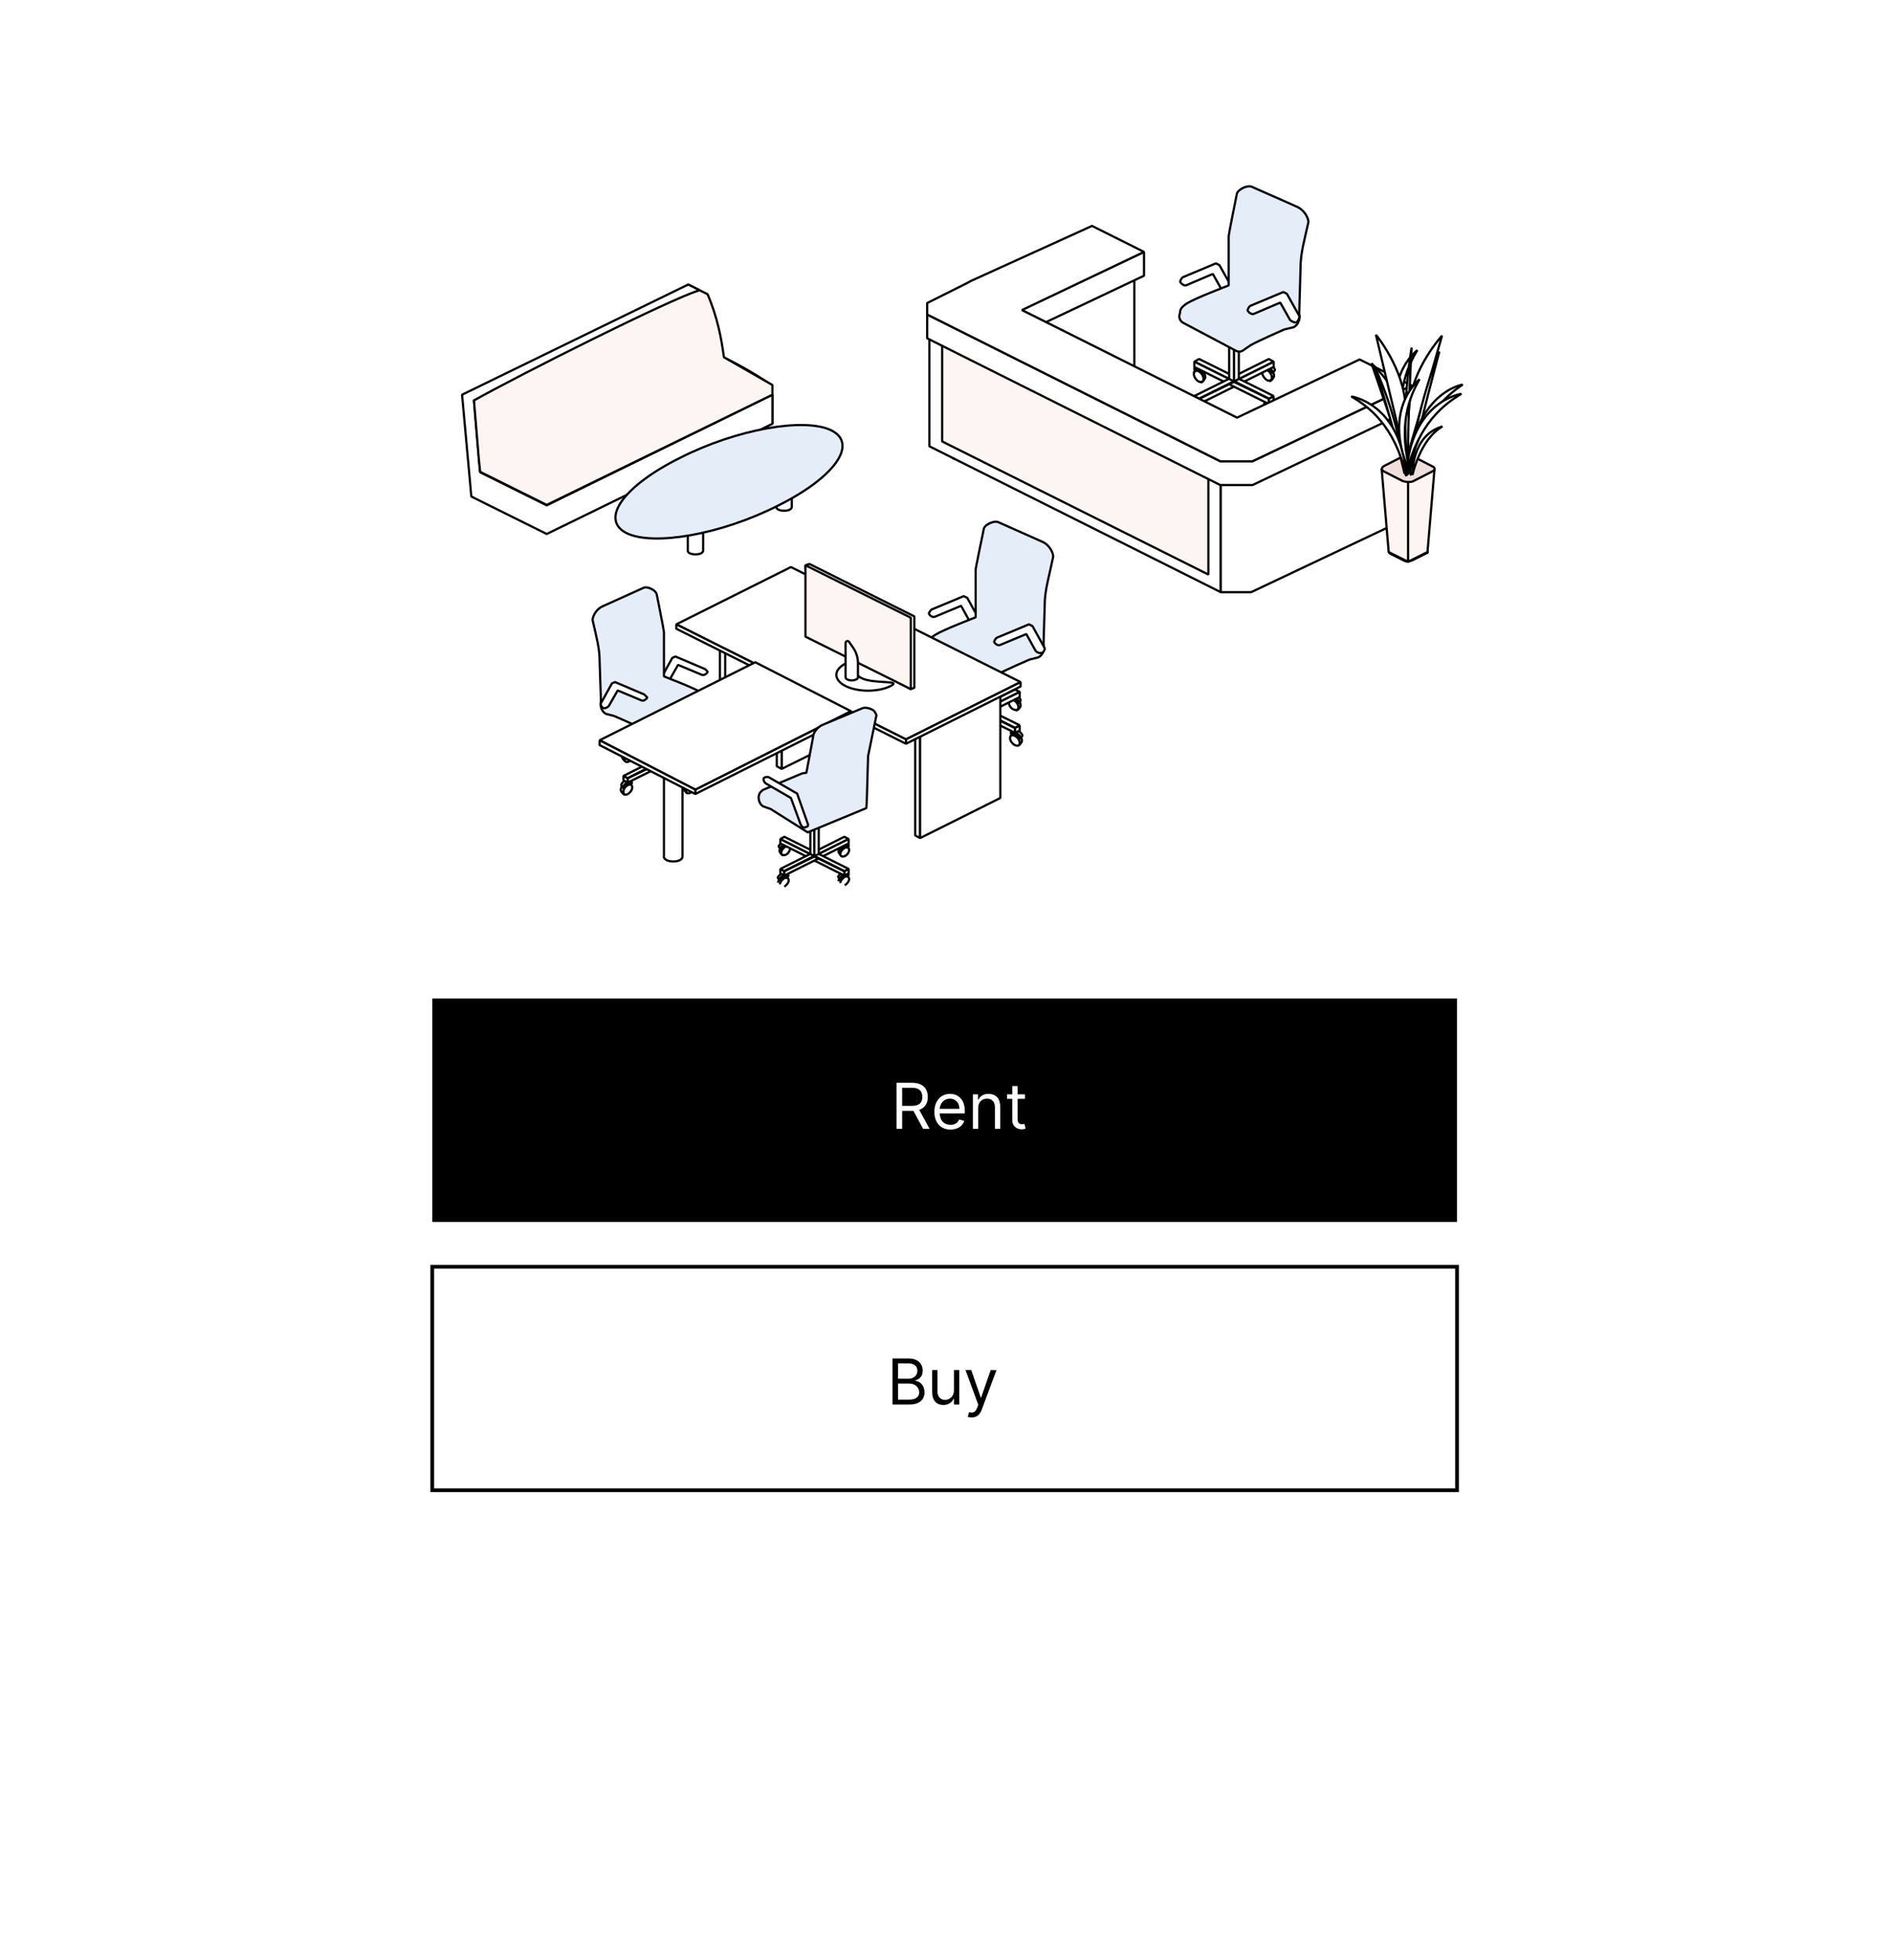 <svg width="508" height="526" viewBox="0 0 508 526" fill="none" xmlns="http://www.w3.org/2000/svg">
<g filter="url(#filter0_d)">
<rect x="34" width="440" height="447" rx="50.547" fill="white"/>
</g>
<path d="M339.662 109.257C339.662 109.139 339.189 109.376 339.189 109.376C339.189 109.257 339.781 108.784 339.781 108.784C340.017 108.429 340.49 108.429 340.964 108.666C341.673 109.021 342.265 109.967 342.265 110.677C342.265 111.15 341.555 111.978 341.2 112.097C340.964 112.097 341.2 111.505 340.964 111.387C340.254 110.795 339.662 109.967 339.662 109.257Z" fill="white" stroke="black" stroke-width="0.592" stroke-miterlimit="10" stroke-linejoin="bevel"/>
<path d="M339.309 108.429C339.309 107.956 340.492 107.364 341.202 107.719C341.32 107.719 341.438 107.838 341.438 107.838C342.03 108.193 342.503 108.784 342.503 109.139C342.503 109.257 341.911 109.849 341.911 109.849C341.793 109.849 341.557 108.902 340.728 108.547C339.545 108.074 339.309 108.902 339.309 108.429Z" fill="white" stroke="black" stroke-width="0.592" stroke-miterlimit="10" stroke-linejoin="bevel"/>
<path d="M339.189 109.849C339.189 109.139 339.781 108.784 340.49 109.139C341.2 109.494 341.792 110.44 341.792 111.15C341.792 111.86 341.2 112.215 340.49 111.86C339.781 111.387 339.189 110.559 339.189 109.849Z" fill="white" stroke="black" stroke-width="0.592" stroke-miterlimit="10" stroke-linejoin="bevel"/>
<path d="M339.309 108.429C339.309 107.956 339.901 107.956 340.611 108.311C341.32 108.666 341.912 109.376 341.912 109.731C341.912 110.086 341.675 109.376 340.611 108.903C339.428 108.429 339.309 108.903 339.309 108.429Z" fill="white" stroke="black" stroke-width="0.592" stroke-miterlimit="10" stroke-linejoin="bevel"/>
<path d="M339.309 99.439C339.309 99.32 338.836 99.557 338.836 99.557C338.836 99.439 339.428 98.965 339.428 98.965C339.664 98.61 340.138 98.61 340.611 98.847C341.321 99.202 341.912 100.148 341.912 100.858C341.912 101.331 341.202 102.159 340.847 102.278C340.611 102.278 340.847 101.686 340.611 101.568C339.901 101.095 339.309 100.148 339.309 99.439Z" fill="white" stroke="black" stroke-width="0.592" stroke-miterlimit="10" stroke-linejoin="bevel"/>
<path d="M338.952 98.61C338.952 98.137 340.135 97.546 340.845 97.9C340.963 97.9 341.081 98.019 341.081 98.019C341.673 98.374 342.146 98.965 342.146 99.32C342.146 99.438 341.555 100.03 341.555 100.03C341.436 100.03 341.2 99.084 340.372 98.729C339.189 98.255 338.952 99.084 338.952 98.61Z" fill="white" stroke="black" stroke-width="0.592" stroke-miterlimit="10" stroke-linejoin="bevel"/>
<path d="M338.716 100.03C338.716 99.32 339.308 98.965 340.017 99.32C340.727 99.675 341.319 100.621 341.319 101.331C341.319 102.041 340.727 102.396 340.017 102.041C339.308 101.568 338.716 100.74 338.716 100.03Z" fill="white" stroke="black" stroke-width="0.592" stroke-miterlimit="10" stroke-linejoin="bevel"/>
<path d="M338.952 98.611C338.952 98.137 339.543 98.137 340.253 98.492C340.963 98.847 341.555 99.557 341.555 99.912C341.555 100.385 341.318 99.557 340.253 99.084C339.07 98.611 338.952 99.084 338.952 98.611Z" fill="white" stroke="black" stroke-width="0.592" stroke-miterlimit="10" stroke-linejoin="bevel"/>
<path d="M320.974 108.902C320.974 108.784 320.501 109.02 320.501 109.02C320.501 108.902 321.093 108.429 321.093 108.429C321.329 108.074 321.802 108.074 322.276 108.311C322.985 108.666 323.577 109.612 323.577 110.322C323.577 110.795 322.867 111.623 322.512 111.741C322.276 111.741 322.512 111.15 322.276 111.032C321.566 110.44 320.974 109.612 320.974 108.902Z" fill="white" stroke="black" stroke-width="0.592" stroke-miterlimit="10" stroke-linejoin="bevel"/>
<path d="M320.501 108.074C320.501 107.601 321.684 107.009 322.394 107.364C322.512 107.364 322.63 107.483 322.63 107.483C323.222 107.838 323.695 108.429 323.695 108.784C323.695 108.902 323.103 109.494 323.103 109.494C322.985 109.494 322.749 108.547 321.92 108.192C320.737 107.719 320.501 108.429 320.501 108.074Z" fill="white" stroke="black" stroke-width="0.592" stroke-miterlimit="10" stroke-linejoin="bevel"/>
<path d="M320.381 109.494C320.381 108.784 320.972 108.429 321.682 108.784C322.392 109.139 322.984 110.085 322.984 110.795C322.984 111.505 322.392 111.86 321.682 111.505C320.972 111.032 320.381 110.204 320.381 109.494Z" fill="white" stroke="black" stroke-width="0.592" stroke-miterlimit="10" stroke-linejoin="bevel"/>
<path d="M320.501 108.074C320.501 107.601 321.093 107.601 321.802 107.956C322.512 108.311 323.104 109.021 323.104 109.375C323.104 109.73 322.867 109.021 321.802 108.547C320.738 108.074 320.501 108.547 320.501 108.074Z" fill="white" stroke="black" stroke-width="0.592" stroke-miterlimit="10" stroke-linejoin="bevel"/>
<path d="M320.854 99.793C320.854 99.675 320.381 99.911 320.381 99.911C320.381 99.793 320.972 99.32 320.972 99.32C321.209 98.965 321.682 98.965 322.155 99.201C322.865 99.556 323.457 100.503 323.457 101.213C323.457 101.686 322.747 102.514 322.392 102.632C322.155 102.632 322.392 102.041 322.155 101.922C321.446 101.449 320.854 100.503 320.854 99.793Z" fill="white" stroke="black" stroke-width="0.592" stroke-miterlimit="10" stroke-linejoin="bevel"/>
<path d="M320.501 98.965C320.501 98.492 321.684 97.9 322.394 98.255C322.512 98.255 322.63 98.374 322.63 98.374C323.222 98.728 323.695 99.32 323.695 99.675C323.695 99.793 323.103 100.385 323.103 100.385C322.985 100.385 322.749 99.438 321.92 99.083C320.737 98.61 320.501 99.438 320.501 98.965Z" fill="white" stroke="black" stroke-width="0.592" stroke-miterlimit="10" stroke-linejoin="bevel"/>
<path d="M320.381 100.385C320.381 99.675 320.972 99.32 321.682 99.675C322.392 100.03 322.984 100.976 322.984 101.686C322.984 102.396 322.392 102.751 321.682 102.396C320.972 102.041 320.381 101.094 320.381 100.385Z" fill="white" stroke="black" stroke-width="0.592" stroke-miterlimit="10" stroke-linejoin="bevel"/>
<path d="M320.501 99.083C320.501 98.61 321.093 98.61 321.802 98.965C322.512 99.32 323.104 100.03 323.104 100.385C323.104 100.74 322.867 100.03 321.802 99.557C320.738 98.965 320.501 99.438 320.501 99.083Z" fill="white" stroke="black" stroke-width="0.592" stroke-miterlimit="10" stroke-linejoin="bevel"/>
<path d="M341.793 107.72L340.492 108.429V107.01L341.793 106.418V107.72Z" fill="white" stroke="black" stroke-width="0.592" stroke-miterlimit="10" stroke-linejoin="bevel"/>
<path d="M320.501 107.72L321.802 108.429V107.01L320.501 106.418V107.72Z" fill="white" stroke="black" stroke-width="0.592" stroke-miterlimit="10" stroke-linejoin="bevel"/>
<path d="M341.797 97.073V98.492L321.804 108.429V107.01L341.797 97.073Z" fill="white" stroke="black" stroke-width="0.592" stroke-miterlimit="10" stroke-linejoin="bevel"/>
<path d="M341.794 106.3L340.493 107.01L320.5 97.072L321.802 96.362L341.794 106.3Z" fill="white" stroke="black" stroke-width="0.592" stroke-miterlimit="10" stroke-linejoin="bevel"/>
<path d="M320.501 97.073V98.492L340.494 108.429V107.01L320.501 97.073Z" fill="white" stroke="black" stroke-width="0.592" stroke-miterlimit="10" stroke-linejoin="bevel"/>
<path d="M320.5 106.3L321.802 107.01L341.794 97.072L340.493 96.362L320.5 106.3Z" fill="white" stroke="black" stroke-width="0.592" stroke-miterlimit="10" stroke-linejoin="bevel"/>
<path d="M331.147 102.396L332.449 101.686V83.113L331.147 83.823V102.396Z" fill="white" stroke="black" stroke-width="0.592" stroke-miterlimit="10" stroke-linejoin="bevel"/>
<path d="M329.844 101.686L331.146 102.396V83.823L329.844 83.113V101.686Z" fill="white" stroke="black" stroke-width="0.592" stroke-miterlimit="10" stroke-linejoin="bevel"/>
<path d="M340.489 107.009L331.144 102.396L321.798 107.009L331.144 102.514L340.489 107.009Z" fill="white" stroke="black" stroke-width="0.592" stroke-miterlimit="10" stroke-linejoin="bevel"/>
<path d="M330.556 77.08L327.243 71.165L326.297 70.691L317.543 74.359C317.188 74.477 316.833 75.069 316.715 75.542C316.715 76.015 317.779 76.725 318.134 76.606H318.252L325.469 73.531L328.071 78.144C328.19 78.381 329.136 78.854 329.373 78.854C329.491 78.854 329.609 78.854 329.728 78.854C329.846 78.854 329.964 78.736 330.083 78.618C330.674 77.908 330.792 77.434 330.556 77.08Z" fill="white" stroke="black" stroke-width="0.592" stroke-miterlimit="10" stroke-linejoin="bevel"/>
<path d="M351.136 59.571C351.018 58.033 349.716 56.259 348.179 55.549L335.875 50.107C335.047 49.752 333.509 50.344 332.799 50.935C332.208 51.29 331.853 51.882 331.853 52.355C331.853 52.355 329.724 62.884 329.724 63.357V76.606C328.896 76.961 320.969 79.919 318.485 81.457C318.13 81.693 317.775 81.93 317.302 82.403C317.066 82.64 316.947 82.876 316.829 83.113C316.711 83.35 316.711 83.468 316.711 83.704L316.474 84.769C316.474 85.597 316.829 86.307 317.539 86.662L331.616 94.115C332.208 94.47 332.918 94.47 333.509 94.115C333.509 94.115 335.165 92.932 335.757 92.577C337.886 91.394 344.63 88.436 344.63 88.436L347.114 87.845C348.415 87.254 349.007 85.479 348.652 84.178L349.007 71.993C349.007 67.971 349.953 64.895 351.136 59.571Z" fill="#E4EDF8" stroke="black" stroke-width="0.592" stroke-miterlimit="10" stroke-linejoin="bevel"/>
<path d="M348.653 84.769L345.341 78.854L344.394 78.381L335.64 82.048C335.285 82.166 334.93 82.758 334.812 83.231C334.812 83.704 335.877 84.414 336.232 84.296H336.35L343.566 81.22L346.169 85.834C346.287 86.07 347.234 86.544 347.47 86.544C347.588 86.544 347.707 86.544 347.825 86.544C347.943 86.544 348.062 86.425 348.18 86.307C348.653 85.597 348.771 85.124 348.653 84.769Z" fill="white" stroke="black" stroke-width="0.592" stroke-miterlimit="10" stroke-linejoin="bevel"/>
<path d="M304.406 103.934L264.065 123.099V87.372L304.406 68.207V103.934Z" fill="white" stroke="black" stroke-width="0.592" stroke-miterlimit="10" stroke-linejoin="bevel"/>
<path d="M263.947 87.372H255.784V123.099H263.947V87.372Z" fill="white" stroke="black" stroke-width="0.592" stroke-miterlimit="10" stroke-linejoin="bevel"/>
<path d="M307.007 74.004L264.301 94.233V87.845L307.007 67.616V74.004Z" fill="white" stroke="black" stroke-width="0.592" stroke-miterlimit="10" stroke-linejoin="bevel"/>
<path d="M264.42 87.845H255.784V94.233H264.42V87.845Z" fill="white" stroke="black" stroke-width="0.592" stroke-miterlimit="10" stroke-linejoin="bevel"/>
<path d="M255.784 83.704V87.845H264.302L264.42 83.113L255.784 83.704Z" fill="white" stroke="black" stroke-width="0.592" stroke-miterlimit="10" stroke-linejoin="bevel"/>
<path d="M249.397 84.059L327.594 123.335L340.844 116.71L262.647 77.435L249.397 84.059Z" fill="white" stroke="black" stroke-width="0.592" stroke-miterlimit="10" stroke-linejoin="bevel"/>
<path d="M327.597 119.313V123.335H335.759L335.878 118.721L327.597 119.313Z" fill="white" stroke="black" stroke-width="0.592" stroke-miterlimit="10" stroke-linejoin="bevel"/>
<path d="M327.593 158.944L249.397 119.786V84.059L327.593 123.335V158.944Z" fill="white" stroke="black" stroke-width="0.592" stroke-miterlimit="10" stroke-linejoin="bevel"/>
<path d="M339.542 124.282V153.975L373.139 138.359V108.666L339.542 124.282Z" fill="white" stroke="black" stroke-width="0.592" stroke-miterlimit="10" stroke-linejoin="bevel"/>
<path d="M335.755 123.335H327.593V158.944H335.755L376.214 139.779V104.17L335.755 123.335Z" fill="white" stroke="black" stroke-width="0.592" stroke-miterlimit="10" stroke-linejoin="bevel"/>
<path d="M252.828 118.485L324.281 154.212V124.518L252.828 88.791V118.485Z" fill="#FDF5F3" stroke="black" stroke-width="0.592" stroke-miterlimit="10" stroke-linejoin="bevel"/>
<path d="M336.111 123.808H327.475L248.805 84.414V90.802L327.475 130.197H336.111L378.817 109.849V103.461L336.111 123.808Z" fill="white" stroke="black" stroke-width="0.592" stroke-miterlimit="10" stroke-linejoin="bevel"/>
<path d="M378.817 103.461L364.858 96.481L331.97 112.097L274.24 83.231L307.009 67.616L293.05 60.636L260.517 75.424L259.689 75.897L248.805 81.339V84.414L327.475 123.808H336.111L378.817 103.461Z" fill="white" stroke="black" stroke-width="0.592" stroke-miterlimit="10" stroke-linejoin="bevel"/>
<path d="M376.925 145.694L373.139 147.587C372.548 147.823 372.548 148.297 373.139 148.651L376.925 150.544C377.162 150.663 377.635 150.781 377.99 150.781V145.576C377.516 145.576 377.162 145.576 376.925 145.694Z" fill="white" stroke="black" stroke-width="0.592" stroke-miterlimit="10" stroke-linejoin="bevel"/>
<path d="M382.722 147.587L378.936 145.694C378.699 145.576 378.226 145.457 377.871 145.457V150.662C378.226 150.662 378.581 150.544 378.936 150.426L382.722 148.533C383.313 148.415 383.313 147.942 382.722 147.587Z" fill="white" stroke="black" stroke-width="0.592" stroke-miterlimit="10" stroke-linejoin="bevel"/>
<path d="M377.87 150.781V127.831L384.969 125.82L383.076 148.178L377.87 150.781Z" fill="#FDF5F3" stroke="black" stroke-width="0.592" stroke-miterlimit="10" stroke-linejoin="bevel"/>
<path d="M370.772 125.82L372.665 148.178L377.87 150.781V129.369L370.772 125.82Z" fill="#FDF5F3" stroke="black" stroke-width="0.592" stroke-miterlimit="10" stroke-linejoin="bevel"/>
<path d="M384.378 126.529L379.291 129.132C378.936 129.369 378.463 129.369 377.871 129.369C377.398 129.369 376.925 129.25 376.452 129.132L371.365 126.529C370.655 126.174 370.655 125.583 371.365 125.11L376.452 122.507C377.161 122.152 378.463 122.152 379.173 122.507L384.259 125.11C385.206 125.465 385.206 126.174 384.378 126.529Z" fill="#EFDEDA" stroke="black" stroke-width="0.592" stroke-miterlimit="10" stroke-linejoin="bevel"/>
<path d="M377.752 127.239C377.752 127.239 376.333 109.967 380 104.052C373.612 110.204 377.752 127.239 377.752 127.239Z" fill="white" stroke="black" stroke-width="0.592" stroke-miterlimit="10" stroke-linejoin="bevel"/>
<path d="M380.354 93.997C380.354 93.997 369.471 101.923 377.515 119.786C373.966 106.418 377.515 98.729 380.354 93.997Z" fill="white" stroke="black" stroke-width="0.592" stroke-miterlimit="10" stroke-linejoin="bevel"/>
<path d="M368.055 97.546C368.055 97.546 375.863 104.525 376.691 112.688C377.519 120.851 377.4 127.831 377.4 127.831C377.4 127.831 376.691 122.152 376.217 121.324C375.863 120.378 368.055 97.546 368.055 97.546Z" fill="white" stroke="black" stroke-width="0.592" stroke-miterlimit="10" stroke-linejoin="bevel"/>
<path d="M369.238 89.856C369.238 89.856 376.691 98.847 377.164 108.903C377.637 118.958 377.164 127.476 377.164 127.476C377.164 127.476 376.691 120.496 376.336 119.431C375.981 118.367 369.238 89.856 369.238 89.856Z" fill="white" stroke="black" stroke-width="0.592" stroke-miterlimit="10" stroke-linejoin="bevel"/>
<path d="M386.981 90.093C386.981 90.093 379.055 98.729 378.227 108.666C377.28 118.721 377.399 127.239 377.399 127.239C377.399 127.239 378.227 120.259 378.582 119.313C378.937 118.248 386.981 90.093 386.981 90.093Z" fill="white" stroke="black" stroke-width="0.592" stroke-miterlimit="10" stroke-linejoin="bevel"/>
<path d="M379.055 127.476C379.055 127.476 381.066 117.893 387.1 114.463C378.7 116.829 379.055 127.476 379.055 127.476Z" fill="white" stroke="black" stroke-width="0.592" stroke-miterlimit="10" stroke-linejoin="bevel"/>
<path d="M386.272 94.352C386.272 94.352 379.766 109.849 378.346 126.766C380.949 113.871 386.272 94.352 386.272 94.352Z" fill="white" stroke="black" stroke-width="0.592" stroke-miterlimit="10" stroke-linejoin="bevel"/>
<path d="M378.819 93.287C378.819 93.287 375.743 109.849 377.872 126.648C377.636 113.516 378.819 93.287 378.819 93.287Z" fill="white" stroke="black" stroke-width="0.592" stroke-miterlimit="10" stroke-linejoin="bevel"/>
<path d="M392.542 103.224C392.542 103.224 379.174 105.235 377.755 127.476C381.067 112.215 387.81 106.418 392.542 103.224Z" fill="white" stroke="black" stroke-width="0.592" stroke-miterlimit="10" stroke-linejoin="bevel"/>
<path d="M368.997 98.61C368.997 98.61 375.504 112.333 376.924 127.121C374.321 115.764 368.997 98.61 368.997 98.61Z" fill="white" stroke="black" stroke-width="0.592" stroke-miterlimit="10" stroke-linejoin="bevel"/>
<path d="M362.611 106.418C362.611 106.418 375.979 108.193 377.399 127.712C374.205 114.226 367.343 109.139 362.611 106.418Z" fill="white" stroke="black" stroke-width="0.592" stroke-miterlimit="10" stroke-linejoin="bevel"/>
<path d="M392.186 105.708C392.186 105.708 378.818 107.483 377.399 127.003C380.711 113.635 387.454 108.548 392.186 105.708Z" fill="white" stroke="black" stroke-width="0.592" stroke-miterlimit="10" stroke-linejoin="bevel"/>
<path d="M380.947 101.804C380.947 101.804 370.3 109.967 378.699 127.594C374.914 114.344 378.226 106.536 380.947 101.804Z" fill="white" stroke="black" stroke-width="0.592" stroke-miterlimit="10" stroke-linejoin="bevel"/>
<path d="M271.644 197.51C271.644 197.391 271.171 197.628 271.171 197.628C271.171 197.51 271.644 197.155 271.762 197.036C271.999 196.8 272.354 196.681 272.945 196.918C273.655 197.273 274.247 198.101 274.247 198.811C274.247 199.284 273.537 200.112 273.182 200.112C272.945 200.112 273.182 199.521 272.945 199.402C272.235 199.047 271.644 198.219 271.644 197.51Z" fill="white" stroke="black" stroke-width="0.592" stroke-miterlimit="10" stroke-linejoin="bevel"/>
<path d="M271.286 196.681C271.286 196.208 272.351 195.735 273.061 196.09C273.179 196.09 273.179 196.208 273.297 196.208C273.889 196.563 274.362 197.036 274.362 197.51C274.362 197.628 273.771 198.219 273.771 198.219C273.652 198.219 273.416 197.391 272.588 196.918C271.523 196.327 271.286 197.155 271.286 196.681Z" fill="white" stroke="black" stroke-width="0.592" stroke-miterlimit="10" stroke-linejoin="bevel"/>
<path d="M271.051 198.101C271.051 197.391 271.642 197.155 272.352 197.509C273.062 197.864 273.653 198.692 273.653 199.402C273.653 200.112 273.062 200.349 272.352 199.994C271.642 199.639 271.051 198.811 271.051 198.101Z" fill="white" stroke="black" stroke-width="0.592" stroke-miterlimit="10" stroke-linejoin="bevel"/>
<path d="M271.286 196.8C271.286 196.327 271.878 196.327 272.588 196.681C273.297 197.036 273.889 197.628 273.889 198.101C273.889 198.574 273.652 197.746 272.588 197.273C271.405 196.681 271.286 197.155 271.286 196.8Z" fill="white" stroke="black" stroke-width="0.592" stroke-miterlimit="10" stroke-linejoin="bevel"/>
<path d="M271.291 188.045C271.291 187.927 270.818 188.164 270.818 188.164C270.818 188.045 271.291 187.691 271.409 187.572C271.646 187.336 272.001 187.217 272.592 187.454C273.302 187.809 273.894 188.637 273.894 189.347C273.894 189.82 273.184 190.648 272.829 190.648C272.592 190.648 272.829 190.057 272.592 189.938C271.764 189.583 271.291 188.755 271.291 188.045Z" fill="white" stroke="black" stroke-width="0.592" stroke-miterlimit="10" stroke-linejoin="bevel"/>
<path d="M270.818 187.217C270.818 186.744 271.883 186.271 272.592 186.626C272.711 186.626 272.711 186.744 272.829 186.744C273.42 187.099 273.894 187.572 273.894 188.045C273.894 188.164 273.302 188.755 273.302 188.755C273.184 188.755 272.947 187.927 272.119 187.454C271.054 186.862 270.818 187.691 270.818 187.217Z" fill="white" stroke="black" stroke-width="0.592" stroke-miterlimit="10" stroke-linejoin="bevel"/>
<path d="M270.698 188.519C270.698 187.809 271.289 187.572 271.999 187.927C272.709 188.282 273.3 189.11 273.3 189.82C273.3 190.53 272.709 190.766 271.999 190.412C271.289 190.175 270.698 189.229 270.698 188.519Z" fill="white" stroke="black" stroke-width="0.592" stroke-miterlimit="10" stroke-linejoin="bevel"/>
<path d="M270.818 187.217C270.818 186.744 271.409 186.744 272.119 187.099C272.829 187.454 273.42 188.046 273.42 188.519C273.42 188.992 273.184 188.164 272.119 187.691C271.054 187.217 270.818 187.691 270.818 187.217Z" fill="white" stroke="black" stroke-width="0.592" stroke-miterlimit="10" stroke-linejoin="bevel"/>
<path d="M253.426 197.155C253.426 197.036 252.953 197.273 252.953 197.273C252.953 197.155 253.426 196.8 253.544 196.681C253.781 196.445 254.136 196.326 254.727 196.563C255.437 196.918 256.028 197.746 256.028 198.456C256.028 198.929 255.319 199.757 254.964 199.757C254.727 199.757 254.964 199.166 254.727 199.047C254.017 198.692 253.426 197.864 253.426 197.155Z" fill="white" stroke="black" stroke-width="0.592" stroke-miterlimit="10" stroke-linejoin="bevel"/>
<path d="M253.068 196.326C253.068 195.853 254.133 195.38 254.843 195.735C254.961 195.735 254.961 195.853 255.079 195.853C255.671 196.208 256.144 196.681 256.144 197.155C256.144 197.273 255.553 197.864 255.553 197.864C255.434 197.864 255.198 197.036 254.37 196.563C253.305 195.972 253.068 196.8 253.068 196.326Z" fill="white" stroke="black" stroke-width="0.592" stroke-miterlimit="10" stroke-linejoin="bevel"/>
<path d="M252.833 197.746C252.833 197.036 253.424 196.8 254.134 197.155C254.844 197.51 255.435 198.338 255.435 199.048C255.435 199.757 254.844 199.994 254.134 199.639C253.424 199.284 252.833 198.456 252.833 197.746Z" fill="white" stroke="black" stroke-width="0.592" stroke-miterlimit="10" stroke-linejoin="bevel"/>
<path d="M253.068 196.445C253.068 195.972 253.66 195.972 254.37 196.326C255.079 196.681 255.671 197.273 255.671 197.746C255.671 198.219 255.434 197.391 254.37 196.918C253.187 196.326 253.068 196.8 253.068 196.445Z" fill="white" stroke="black" stroke-width="0.592" stroke-miterlimit="10" stroke-linejoin="bevel"/>
<path d="M253.426 188.4C253.426 188.282 252.953 188.518 252.953 188.518C252.953 188.4 253.426 188.045 253.544 187.927C253.781 187.69 254.136 187.572 254.727 187.809C255.437 188.164 256.029 188.992 256.029 189.701C256.029 190.175 255.319 191.003 254.964 191.003C254.727 191.003 254.964 190.411 254.727 190.293C254.017 189.938 253.426 189.11 253.426 188.4Z" fill="white" stroke="black" stroke-width="0.592" stroke-miterlimit="10" stroke-linejoin="bevel"/>
<path d="M252.953 187.572C252.953 187.099 254.017 186.626 254.727 186.981C254.846 186.981 254.846 187.099 254.964 187.099C255.555 187.454 256.029 187.927 256.029 188.4C256.029 188.519 255.437 189.11 255.437 189.11C255.319 189.11 255.082 188.282 254.254 187.809C253.308 187.217 252.953 188.045 252.953 187.572Z" fill="white" stroke="black" stroke-width="0.592" stroke-miterlimit="10" stroke-linejoin="bevel"/>
<path d="M252.833 188.992C252.833 188.282 253.424 188.045 254.134 188.4C254.844 188.755 255.435 189.583 255.435 190.293C255.435 191.003 254.844 191.239 254.134 190.884C253.424 190.53 252.833 189.701 252.833 188.992Z" fill="white" stroke="black" stroke-width="0.592" stroke-miterlimit="10" stroke-linejoin="bevel"/>
<path d="M252.953 187.572C252.953 187.099 253.544 187.099 254.254 187.454C254.964 187.809 255.555 188.4 255.555 188.873C255.555 189.346 255.319 188.518 254.254 188.045C253.189 187.572 252.953 188.045 252.953 187.572Z" fill="white" stroke="black" stroke-width="0.592" stroke-miterlimit="10" stroke-linejoin="bevel"/>
<path d="M273.653 196.09L272.352 196.682V195.38L273.653 194.789V196.09Z" fill="white" stroke="black" stroke-width="0.592" stroke-miterlimit="10" stroke-linejoin="bevel"/>
<path d="M252.953 196.09L254.254 196.682V195.38L252.953 194.789V196.09Z" fill="white" stroke="black" stroke-width="0.592" stroke-miterlimit="10" stroke-linejoin="bevel"/>
<path d="M273.657 185.679V187.099L254.256 196.681V195.38L273.657 185.679Z" fill="white" stroke="black" stroke-width="0.592" stroke-miterlimit="10" stroke-linejoin="bevel"/>
<path d="M273.656 194.67L272.355 195.38L252.953 185.68L254.255 185.088L273.656 194.67Z" fill="white" stroke="black" stroke-width="0.592" stroke-miterlimit="10" stroke-linejoin="bevel"/>
<path d="M252.953 185.679V187.099L272.354 196.681V195.38L252.953 185.679Z" fill="white" stroke="black" stroke-width="0.592" stroke-miterlimit="10" stroke-linejoin="bevel"/>
<path d="M252.953 194.67L254.255 195.38L273.656 185.68L272.355 185.088L252.953 194.67Z" fill="white" stroke="black" stroke-width="0.592" stroke-miterlimit="10" stroke-linejoin="bevel"/>
<path d="M263.36 190.885L264.543 190.293V172.193L263.36 172.903V190.885Z" fill="white" stroke="black" stroke-width="0.592" stroke-miterlimit="10" stroke-linejoin="bevel"/>
<path d="M262.061 190.293L263.363 190.885V172.903L262.061 172.193V190.293Z" fill="white" stroke="black" stroke-width="0.592" stroke-miterlimit="10" stroke-linejoin="bevel"/>
<path d="M272.351 195.38L263.361 190.885L254.251 195.38L263.361 191.003L272.351 195.38Z" fill="white" stroke="black" stroke-width="0.592" stroke-miterlimit="10" stroke-linejoin="bevel"/>
<path d="M262.77 166.278L259.576 160.481L258.629 160.008L250.112 163.557C249.757 163.676 249.402 164.267 249.284 164.622C249.284 165.095 250.348 165.805 250.703 165.568H250.821L257.92 162.611L260.404 167.106C260.522 167.343 261.35 167.816 261.705 167.698C261.823 167.698 261.942 167.698 262.06 167.698C262.178 167.698 262.297 167.58 262.415 167.461C262.77 167.106 263.006 166.633 262.77 166.278Z" fill="white" stroke="black" stroke-width="0.592" stroke-miterlimit="10" stroke-linejoin="bevel"/>
<path d="M282.644 149.361C282.526 147.823 281.224 146.049 279.805 145.457L267.856 140.134C267.028 139.779 265.609 140.37 264.899 140.844C264.307 141.199 263.953 141.79 263.953 142.263C263.953 142.263 261.823 152.437 261.823 152.91V165.687C260.995 166.042 253.424 168.881 250.939 170.419C250.585 170.655 250.23 170.892 249.756 171.365C249.52 171.602 249.402 171.838 249.283 171.957C249.165 172.193 249.165 172.312 249.165 172.548L248.928 173.613C248.928 174.323 249.283 175.033 249.993 175.387L263.598 182.604C264.189 182.959 264.899 182.959 265.49 182.604C265.49 182.604 267.028 181.421 267.62 181.066C269.631 179.883 276.256 177.044 276.256 177.044L278.622 176.452C279.923 175.861 280.396 174.204 280.041 172.903L280.396 161.073C280.633 157.524 281.579 154.567 282.644 149.361Z" fill="#E4EDF8" stroke="black" stroke-width="0.592" stroke-miterlimit="10" stroke-linejoin="bevel"/>
<path d="M280.274 173.85L277.08 168.053L276.134 167.58L267.616 171.129C267.261 171.247 266.906 171.838 266.788 172.193C266.788 172.667 267.853 173.376 268.208 173.14H268.326L275.424 170.182L277.908 174.678C278.027 174.914 278.855 175.387 279.21 175.269C279.328 175.269 279.446 175.269 279.564 175.269C279.683 175.269 279.801 175.151 279.919 175.033C280.274 174.678 280.511 174.086 280.274 173.85Z" fill="white" stroke="black" stroke-width="0.592" stroke-miterlimit="10" stroke-linejoin="bevel"/>
<path d="M245.61 224.245L246.912 224.955V194.078L245.61 193.369V224.245Z" fill="white" stroke="black" stroke-width="0.592" stroke-miterlimit="10" stroke-linejoin="bevel"/>
<path d="M246.914 224.955L268.444 214.19V183.313L246.914 194.079V224.955Z" fill="white" stroke="black" stroke-width="0.592" stroke-miterlimit="10" stroke-linejoin="bevel"/>
<path d="M209.764 206.382L231.294 195.735V164.859L209.764 175.624V206.382Z" fill="white" stroke="black" stroke-width="0.592" stroke-miterlimit="10" stroke-linejoin="bevel"/>
<path d="M193.201 197.983L194.62 198.693V167.934L193.201 167.225V197.983Z" fill="white" stroke="black" stroke-width="0.592" stroke-miterlimit="10" stroke-linejoin="bevel"/>
<path d="M208.46 205.672L209.761 206.382V175.505L208.46 174.796V205.672Z" fill="white" stroke="black" stroke-width="0.592" stroke-miterlimit="10" stroke-linejoin="bevel"/>
<path d="M194.619 183.668L208.461 190.648V190.293L194.619 183.313V183.668Z" fill="white" stroke="black" stroke-width="0.592" stroke-miterlimit="10" stroke-linejoin="bevel"/>
<path d="M194.619 189.228L208.461 196.208V195.735L194.619 188.874V189.228Z" fill="white" stroke="black" stroke-width="0.592" stroke-miterlimit="10" stroke-linejoin="bevel"/>
<path d="M194.619 194.788L208.461 201.768V201.295L194.619 194.434V194.788Z" fill="white" stroke="black" stroke-width="0.592" stroke-miterlimit="10" stroke-linejoin="bevel"/>
<path d="M194.619 184.378L208.461 191.239V190.885L194.619 183.905V184.378Z" fill="white" stroke="black" stroke-width="0.592" stroke-miterlimit="10" stroke-linejoin="bevel"/>
<path d="M194.619 189.82L208.461 196.8V196.327L194.619 189.465V189.82Z" fill="white" stroke="black" stroke-width="0.592" stroke-miterlimit="10" stroke-linejoin="bevel"/>
<path d="M194.619 195.38L208.461 202.36V201.887L194.619 195.025V195.38Z" fill="white" stroke="black" stroke-width="0.592" stroke-miterlimit="10" stroke-linejoin="bevel"/>
<path d="M181.492 167.58L243.126 198.456L273.884 183.077L212.25 152.2L181.492 167.58Z" fill="white" stroke="black" stroke-width="0.592" stroke-miterlimit="10" stroke-linejoin="bevel"/>
<path d="M181.492 168.762L243.126 199.639V198.456L181.492 167.579V168.762Z" fill="white" stroke="black" stroke-width="0.592" stroke-miterlimit="10" stroke-linejoin="bevel"/>
<path d="M243.128 199.639L273.886 184.26V183.077L243.128 198.456V199.639Z" fill="white" stroke="black" stroke-width="0.592" stroke-miterlimit="10" stroke-linejoin="bevel"/>
<path d="M217.221 170.537L244.43 184.97L245.377 184.615V165.45L217.221 151.372L216.157 151.727L217.221 170.537Z" fill="white" stroke="black" stroke-width="0.592" stroke-miterlimit="10" stroke-linejoin="bevel"/>
<path d="M216.157 170.892L244.43 184.969V165.805L216.157 151.727V170.892Z" fill="#FDF5F3" stroke="black" stroke-width="0.592" stroke-miterlimit="10" stroke-linejoin="bevel"/>
<path d="M238.989 184.142C242.301 182.485 234.493 183.668 231.181 182.012C227.868 180.356 230.234 176.452 226.922 178.108C223.61 179.764 223.61 182.485 226.922 184.142C230.234 185.798 235.676 185.798 238.989 184.142Z" fill="white" stroke="black" stroke-width="0.592" stroke-miterlimit="10" stroke-linejoin="bevel"/>
<path d="M228.935 173.849C229.763 175.032 230.236 176.452 230.236 177.99V181.775C230.236 182.012 230.118 182.249 229.763 182.367C229.053 182.722 227.989 182.722 227.397 182.367C227.042 182.249 226.924 182.012 226.924 181.775V172.548C226.924 172.075 227.634 171.838 227.87 172.311L228.935 173.849Z" fill="white" stroke="black" stroke-width="0.592" stroke-miterlimit="10" stroke-linejoin="bevel"/>
<path d="M169.072 210.877C169.072 210.759 169.546 210.996 169.427 210.996C169.427 210.877 168.954 210.523 168.836 210.404C168.599 210.168 168.244 210.049 167.771 210.286C167.061 210.641 166.588 211.351 166.588 212.06C166.588 212.415 167.298 213.243 167.535 213.243C167.771 213.243 167.535 212.77 167.771 212.652C168.599 212.297 169.072 211.469 169.072 210.877Z" fill="white" stroke="black" stroke-width="0.592" stroke-miterlimit="10" stroke-linejoin="bevel"/>
<path d="M169.548 210.049C169.548 209.694 168.483 209.103 167.892 209.458C167.773 209.458 167.773 209.576 167.655 209.576C167.064 209.931 166.709 210.404 166.709 210.759C166.709 210.877 167.3 211.351 167.3 211.351C167.418 211.351 167.537 210.523 168.365 210.168C169.311 209.813 169.548 210.523 169.548 210.049Z" fill="white" stroke="black" stroke-width="0.592" stroke-miterlimit="10" stroke-linejoin="bevel"/>
<path d="M169.666 211.351C169.666 210.641 169.193 210.404 168.483 210.759C167.773 211.114 167.3 211.824 167.3 212.534C167.3 213.243 167.773 213.48 168.483 213.125C169.074 212.77 169.666 212.06 169.666 211.351Z" fill="white" stroke="black" stroke-width="0.592" stroke-miterlimit="10" stroke-linejoin="bevel"/>
<path d="M169.546 210.168C169.546 209.813 169.072 209.694 168.363 210.049C167.653 210.404 167.18 210.996 167.18 211.351C167.18 211.705 167.416 211.114 168.363 210.641C169.309 210.049 169.546 210.522 169.546 210.168Z" fill="white" stroke="black" stroke-width="0.592" stroke-miterlimit="10" stroke-linejoin="bevel"/>
<path d="M169.429 202.005C169.429 201.887 169.902 202.123 169.784 202.123C169.784 202.005 169.311 201.65 169.192 201.532C168.956 201.295 168.601 201.177 168.128 201.414C167.418 201.769 166.945 202.478 166.945 203.188C166.945 203.543 167.654 204.371 167.891 204.371C168.128 204.371 167.891 203.898 168.128 203.78C168.956 203.543 169.429 202.715 169.429 202.005Z" fill="white" stroke="black" stroke-width="0.592" stroke-miterlimit="10" stroke-linejoin="bevel"/>
<path d="M169.784 201.295C169.784 200.94 168.719 200.349 168.128 200.704C168.009 200.704 168.009 200.822 167.891 200.822C167.299 201.177 166.945 201.65 166.945 202.005C166.945 202.123 167.536 202.596 167.536 202.596C167.654 202.596 167.773 201.768 168.601 201.413C169.665 200.94 169.784 201.65 169.784 201.295Z" fill="white" stroke="black" stroke-width="0.592" stroke-miterlimit="10" stroke-linejoin="bevel"/>
<path d="M170.022 202.597C170.022 201.887 169.549 201.65 168.839 202.005C168.129 202.36 167.656 203.07 167.656 203.78C167.656 204.489 168.129 204.726 168.839 204.371C169.431 204.016 170.022 203.188 170.022 202.597Z" fill="white" stroke="black" stroke-width="0.592" stroke-miterlimit="10" stroke-linejoin="bevel"/>
<path d="M169.782 201.295C169.782 200.941 169.309 200.822 168.599 201.177C167.889 201.532 167.416 202.124 167.416 202.478C167.416 202.833 167.653 202.242 168.599 201.769C169.664 201.295 169.782 201.769 169.782 201.295Z" fill="white" stroke="black" stroke-width="0.592" stroke-miterlimit="10" stroke-linejoin="bevel"/>
<path d="M185.991 210.523C185.991 210.404 186.464 210.641 186.346 210.641C186.346 210.523 185.873 210.168 185.754 210.05C185.518 209.813 185.163 209.695 184.69 209.931C183.98 210.286 183.507 210.996 183.507 211.706C183.507 212.061 184.216 212.889 184.453 212.889C184.69 212.889 184.453 212.416 184.69 212.297C185.518 211.942 185.991 211.114 185.991 210.523Z" fill="white" stroke="black" stroke-width="0.592" stroke-miterlimit="10" stroke-linejoin="bevel"/>
<path d="M186.346 209.813C186.346 209.458 185.281 208.866 184.69 209.221C184.571 209.221 184.571 209.34 184.453 209.34C183.861 209.694 183.507 210.168 183.507 210.523C183.507 210.641 184.098 211.114 184.098 211.114C184.216 211.114 184.335 210.286 185.163 209.931C186.109 209.458 186.346 210.168 186.346 209.813Z" fill="white" stroke="black" stroke-width="0.592" stroke-miterlimit="10" stroke-linejoin="bevel"/>
<path d="M186.464 210.996C186.464 210.286 185.991 210.049 185.281 210.404C184.571 210.759 184.098 211.469 184.098 212.179C184.098 212.889 184.571 213.125 185.281 212.77C185.991 212.534 186.464 211.706 186.464 210.996Z" fill="white" stroke="black" stroke-width="0.592" stroke-miterlimit="10" stroke-linejoin="bevel"/>
<path d="M186.344 209.813C186.344 209.458 185.871 209.34 185.161 209.695C184.451 210.049 183.978 210.641 183.978 210.996C183.978 211.351 184.215 210.759 185.161 210.286C186.226 209.813 186.344 210.168 186.344 209.813Z" fill="white" stroke="black" stroke-width="0.592" stroke-miterlimit="10" stroke-linejoin="bevel"/>
<path d="M185.991 202.36C185.991 202.242 186.464 202.478 186.346 202.478C186.346 202.36 185.873 202.005 185.754 201.887C185.518 201.65 185.163 201.532 184.69 201.768C183.98 202.123 183.507 202.833 183.507 203.543C183.507 203.898 184.216 204.726 184.453 204.726C184.69 204.726 184.453 204.253 184.69 204.134C185.518 203.779 185.991 203.07 185.991 202.36Z" fill="white" stroke="black" stroke-width="0.592" stroke-miterlimit="10" stroke-linejoin="bevel"/>
<path d="M186.346 201.65C186.346 201.295 185.281 200.704 184.69 201.059C184.571 201.059 184.571 201.177 184.453 201.177C183.861 201.532 183.507 202.005 183.507 202.36C183.507 202.478 184.098 202.951 184.098 202.951C184.216 202.951 184.335 202.123 185.163 201.768C186.109 201.295 186.346 202.005 186.346 201.65Z" fill="white" stroke="black" stroke-width="0.592" stroke-miterlimit="10" stroke-linejoin="bevel"/>
<path d="M186.584 202.951C186.584 202.242 186.111 202.005 185.401 202.36C184.691 202.715 184.218 203.425 184.218 204.134C184.218 204.844 184.691 205.081 185.401 204.726C185.993 204.371 186.584 203.543 186.584 202.951Z" fill="white" stroke="black" stroke-width="0.592" stroke-miterlimit="10" stroke-linejoin="bevel"/>
<path d="M186.344 201.65C186.344 201.295 185.871 201.177 185.161 201.532C184.451 201.887 183.978 202.478 183.978 202.833C183.978 203.188 184.215 202.596 185.161 202.123C186.226 201.65 186.344 202.005 186.344 201.65Z" fill="white" stroke="black" stroke-width="0.592" stroke-miterlimit="10" stroke-linejoin="bevel"/>
<path d="M167.298 209.458L168.481 210.049V208.866L167.298 208.275V209.458Z" fill="white" stroke="black" stroke-width="0.592" stroke-miterlimit="10" stroke-linejoin="bevel"/>
<path d="M186.345 209.458L185.162 210.049V208.866L186.345 208.275V209.458Z" fill="white" stroke="black" stroke-width="0.592" stroke-miterlimit="10" stroke-linejoin="bevel"/>
<path d="M167.297 199.875V201.177L185.16 210.049V208.866L167.297 199.875Z" fill="white" stroke="black" stroke-width="0.592" stroke-miterlimit="10" stroke-linejoin="bevel"/>
<path d="M167.297 208.275L168.48 208.866L186.343 199.875L185.16 199.284L167.297 208.275Z" fill="white" stroke="black" stroke-width="0.592" stroke-miterlimit="10" stroke-linejoin="bevel"/>
<path d="M186.343 199.875V201.177L168.48 210.049V208.866L186.343 199.875Z" fill="white" stroke="black" stroke-width="0.592" stroke-miterlimit="10" stroke-linejoin="bevel"/>
<path d="M186.343 208.275L185.16 208.866L167.297 199.875L168.48 199.284L186.343 208.275Z" fill="white" stroke="black" stroke-width="0.592" stroke-miterlimit="10" stroke-linejoin="bevel"/>
<path d="M176.882 204.726L175.58 204.134V187.336L176.882 188.045V204.726Z" fill="white" stroke="black" stroke-width="0.592" stroke-miterlimit="10" stroke-linejoin="bevel"/>
<path d="M178.062 204.134L176.879 204.726V188.045L178.062 187.336V204.134Z" fill="white" stroke="black" stroke-width="0.592" stroke-miterlimit="10" stroke-linejoin="bevel"/>
<path d="M168.482 208.866L176.882 204.726L185.163 208.866L176.882 204.844L168.482 208.866Z" fill="white" stroke="black" stroke-width="0.592" stroke-miterlimit="10" stroke-linejoin="bevel"/>
<path d="M189.068 179.528L181.26 176.216L180.432 176.57L177.474 181.894C177.356 182.131 177.474 182.722 177.829 182.959C177.947 183.077 178.066 183.195 178.184 183.195C178.302 183.195 178.421 183.195 178.421 183.195C178.657 183.314 179.485 182.84 179.604 182.604L181.97 178.463L188.476 181.184H188.594C188.949 181.302 189.896 180.711 189.896 180.238C189.659 180.119 189.423 179.646 189.068 179.528Z" fill="white" stroke="black" stroke-width="0.592" stroke-miterlimit="10" stroke-linejoin="bevel"/>
<path d="M189.776 187.809C189.776 187.691 189.776 187.454 189.657 187.336C189.539 187.099 189.421 186.981 189.302 186.744C188.947 186.389 188.593 186.034 188.238 185.916C185.99 184.497 178.892 181.894 178.182 181.539V169.709C178.182 169.236 176.289 159.772 176.289 159.772C176.289 159.417 175.934 158.825 175.461 158.47C174.87 157.997 173.45 157.406 172.74 157.761L161.738 162.729C160.319 163.321 159.136 164.977 159.017 166.397C160.082 171.129 160.91 173.968 160.91 177.398L161.265 188.282C160.91 189.465 161.502 191.003 162.566 191.595L164.814 192.186C164.814 192.186 170.966 194.789 172.859 195.972C173.332 196.327 174.87 197.391 174.87 197.391C175.461 197.628 176.053 197.628 176.526 197.391L189.184 190.766C189.776 190.412 190.13 189.82 190.13 189.11L189.776 187.809Z" fill="#E4EDF8" stroke="black" stroke-width="0.592" stroke-miterlimit="10" stroke-linejoin="bevel"/>
<path d="M172.861 186.389L165.053 183.077L164.225 183.432L161.267 188.755C161.149 188.992 161.267 189.583 161.622 189.82C161.741 189.938 161.859 190.057 161.977 190.057C162.095 190.057 162.214 190.057 162.214 190.057C162.45 190.175 163.278 189.702 163.397 189.465L165.763 185.325L172.269 188.046H172.388C172.743 188.164 173.689 187.572 173.689 187.099C173.452 187.099 173.216 186.626 172.861 186.389Z" fill="white" stroke="black" stroke-width="0.592" stroke-miterlimit="10" stroke-linejoin="bevel"/>
<path d="M183.149 198.574H178.181V229.806C178.062 230.16 178.299 230.515 178.89 230.87C179.837 231.343 181.493 231.343 182.439 230.87C182.913 230.634 183.149 230.279 183.149 229.924V198.574Z" fill="white" stroke="black" stroke-width="0.592" stroke-miterlimit="10" stroke-linejoin="bevel"/>
<path d="M228.341 192.186L186.581 213.125V211.942L228.341 190.885V192.186Z" fill="white" stroke="black" stroke-width="0.592" stroke-miterlimit="10" stroke-linejoin="bevel"/>
<path d="M228.342 190.885L186.582 211.942L160.911 198.693L202.671 177.753L228.342 190.885Z" fill="white" stroke="black" stroke-width="0.592" stroke-miterlimit="10" stroke-linejoin="bevel"/>
<path d="M160.911 199.994V198.693L186.582 211.942V213.125L160.911 199.994Z" fill="white" stroke="black" stroke-width="0.592" stroke-miterlimit="10" stroke-linejoin="bevel"/>
<path d="M210.004 237.495C210.595 237.14 211.187 236.431 211.187 235.839C211.187 235.721 211.542 235.957 211.542 235.957C211.542 235.839 211.069 235.484 211.069 235.366C210.832 235.129 210.477 235.011 210.004 235.248C209.412 235.603 208.821 236.312 208.821 236.904" fill="white"/>
<path d="M210.004 237.495C210.595 237.14 211.187 236.431 211.187 235.839C211.187 235.721 211.542 235.957 211.542 235.957C211.542 235.839 211.069 235.484 211.069 235.366C210.832 235.129 210.477 235.011 210.004 235.248C209.412 235.603 208.821 236.312 208.821 236.904" stroke="black" stroke-width="0.592" stroke-miterlimit="10" stroke-linejoin="bevel"/>
<path d="M211.546 235.011C211.546 234.656 210.599 234.183 209.889 234.419C209.771 234.419 209.771 234.537 209.653 234.537C209.179 234.892 208.706 235.366 208.706 235.602C208.706 235.72 209.18 236.194 209.298 236.194C209.416 236.194 209.534 235.366 210.362 235.011C211.309 234.656 211.546 235.366 211.546 235.011Z" fill="white" stroke="black" stroke-width="0.592" stroke-miterlimit="10" stroke-linejoin="bevel"/>
<path d="M210.479 237.968C211.071 237.613 211.662 236.904 211.662 236.312C211.662 235.721 211.189 235.484 210.479 235.721C209.888 236.075 209.296 236.785 209.296 237.377" fill="white"/>
<path d="M210.479 237.968C211.071 237.613 211.662 236.904 211.662 236.312C211.662 235.721 211.189 235.484 210.479 235.721C209.888 236.075 209.296 236.785 209.296 237.377" stroke="black" stroke-width="0.592" stroke-miterlimit="10" stroke-linejoin="bevel"/>
<path d="M211.542 235.011C211.542 234.656 211.069 234.538 210.359 234.893C209.768 235.247 209.176 235.721 209.176 236.194C209.176 236.549 209.413 235.957 210.359 235.484C211.306 235.011 211.542 235.484 211.542 235.011Z" fill="white" stroke="black" stroke-width="0.592" stroke-miterlimit="10" stroke-linejoin="bevel"/>
<path d="M211.543 227.321C211.543 227.203 211.898 227.439 211.898 227.439C211.898 227.321 211.424 226.966 211.424 226.848C211.188 226.611 210.833 226.493 210.36 226.73C209.768 227.084 209.177 227.794 209.177 228.386C209.177 228.741 209.886 229.569 210.123 229.569C210.36 229.569 210.123 229.096 210.36 228.977C210.951 228.622 211.543 227.913 211.543 227.321Z" fill="white" stroke="black" stroke-width="0.592" stroke-miterlimit="10" stroke-linejoin="bevel"/>
<path d="M211.78 226.611C211.78 226.257 210.834 225.783 210.124 226.02C210.006 226.02 210.006 226.138 209.888 226.138C209.414 226.493 208.941 226.966 208.941 227.203C208.941 227.321 209.414 227.794 209.533 227.794C209.651 227.794 209.769 226.966 210.597 226.611C211.662 226.257 211.78 226.966 211.78 226.611Z" fill="white" stroke="black" stroke-width="0.592" stroke-miterlimit="10" stroke-linejoin="bevel"/>
<path d="M212.019 227.794C212.019 227.203 211.545 226.966 210.836 227.203C210.244 227.558 209.653 228.267 209.653 228.859C209.653 229.45 210.126 229.687 210.836 229.45C211.427 229.214 212.019 228.386 212.019 227.794Z" fill="white" stroke="black" stroke-width="0.592" stroke-miterlimit="10" stroke-linejoin="bevel"/>
<path d="M211.778 226.611C211.778 226.257 211.305 226.138 210.595 226.493C210.004 226.848 209.412 227.321 209.412 227.794C209.412 228.149 209.649 227.558 210.595 227.085C211.66 226.611 211.778 226.966 211.778 226.611Z" fill="white" stroke="black" stroke-width="0.592" stroke-miterlimit="10" stroke-linejoin="bevel"/>
<path d="M226.214 237.14C226.805 236.785 227.397 236.075 227.397 235.484C227.397 235.366 227.752 235.602 227.752 235.602C227.752 235.484 227.278 235.129 227.278 235.011C227.042 234.774 226.687 234.656 226.214 234.892C225.622 235.247 225.031 235.957 225.031 236.549" fill="white"/>
<path d="M226.214 237.14C226.805 236.785 227.397 236.075 227.397 235.484C227.397 235.366 227.752 235.602 227.752 235.602C227.752 235.484 227.278 235.129 227.278 235.011C227.042 234.774 226.687 234.656 226.214 234.892C225.622 235.247 225.031 235.957 225.031 236.549" stroke="black" stroke-width="0.592" stroke-miterlimit="10" stroke-linejoin="bevel"/>
<path d="M227.749 234.774C227.749 234.419 226.803 233.946 226.093 234.183C225.975 234.183 225.975 234.301 225.857 234.301C225.383 234.656 224.91 235.129 224.91 235.366C224.91 235.484 225.383 235.957 225.502 235.957C225.62 235.957 225.738 235.129 226.566 234.774C227.513 234.419 227.749 235.129 227.749 234.774Z" fill="white" stroke="black" stroke-width="0.592" stroke-miterlimit="10" stroke-linejoin="bevel"/>
<path d="M226.686 237.613C227.278 237.258 227.869 236.549 227.869 235.957C227.869 235.366 227.396 235.129 226.686 235.366C226.095 235.72 225.503 236.43 225.503 237.022" fill="white"/>
<path d="M226.686 237.613C227.278 237.258 227.869 236.549 227.869 235.957C227.869 235.366 227.396 235.129 226.686 235.366C226.095 235.72 225.503 236.43 225.503 237.022" stroke="black" stroke-width="0.592" stroke-miterlimit="10" stroke-linejoin="bevel"/>
<path d="M227.749 234.774C227.749 234.419 227.276 234.301 226.566 234.656C225.974 235.011 225.383 235.484 225.383 235.957C225.383 236.312 225.62 235.721 226.566 235.247C227.512 234.774 227.749 235.129 227.749 234.774Z" fill="white" stroke="black" stroke-width="0.592" stroke-miterlimit="10" stroke-linejoin="bevel"/>
<path d="M227.399 227.558C227.399 227.44 227.754 227.676 227.754 227.676C227.754 227.558 227.281 227.203 227.281 227.085C227.044 226.848 226.69 226.73 226.216 226.966C225.625 227.321 225.033 228.031 225.033 228.623C225.033 228.977 225.743 229.806 225.98 229.806C226.216 229.806 225.98 229.332 226.216 229.214C226.926 228.977 227.399 228.268 227.399 227.558Z" fill="white" stroke="black" stroke-width="0.592" stroke-miterlimit="10" stroke-linejoin="bevel"/>
<path d="M227.752 226.848C227.752 226.493 226.806 226.02 226.096 226.257C225.978 226.257 225.978 226.375 225.86 226.375C225.386 226.73 224.913 227.203 224.913 227.44C224.913 227.558 225.386 228.031 225.505 228.031C225.623 228.031 225.741 227.203 226.569 226.848C227.516 226.611 227.752 227.321 227.752 226.848Z" fill="white" stroke="black" stroke-width="0.592" stroke-miterlimit="10" stroke-linejoin="bevel"/>
<path d="M227.871 228.149C227.871 227.558 227.397 227.321 226.688 227.558C226.096 227.913 225.505 228.622 225.505 229.214C225.505 229.805 225.978 230.042 226.688 229.805C227.397 229.451 227.871 228.741 227.871 228.149Z" fill="white" stroke="black" stroke-width="0.592" stroke-miterlimit="10" stroke-linejoin="bevel"/>
<path d="M227.751 226.966C227.751 226.611 227.277 226.493 226.568 226.848C225.976 227.203 225.385 227.676 225.385 228.149C225.385 228.504 225.621 227.913 226.568 227.44C227.632 226.848 227.751 227.321 227.751 226.966Z" fill="white" stroke="black" stroke-width="0.592" stroke-miterlimit="10" stroke-linejoin="bevel"/>
<path d="M209.414 234.419L210.479 235.011V233.828L209.414 233.236V234.419Z" fill="white" stroke="black" stroke-width="0.592" stroke-miterlimit="10" stroke-linejoin="bevel"/>
<path d="M227.752 234.419L226.569 235.011V233.828L227.752 233.236V234.419Z" fill="white" stroke="black" stroke-width="0.592" stroke-miterlimit="10" stroke-linejoin="bevel"/>
<path d="M209.415 225.192V226.375L226.569 235.011V233.828L209.415 225.192Z" fill="white" stroke="black" stroke-width="0.592" stroke-miterlimit="10" stroke-linejoin="bevel"/>
<path d="M209.416 233.236L210.48 233.828L227.752 225.192L226.569 224.6L209.416 233.236Z" fill="white" stroke="black" stroke-width="0.592" stroke-miterlimit="10" stroke-linejoin="bevel"/>
<path d="M227.75 225.192V226.375L210.478 235.011V233.828L227.75 225.192Z" fill="white" stroke="black" stroke-width="0.592" stroke-miterlimit="10" stroke-linejoin="bevel"/>
<path d="M227.752 233.236L226.569 233.828L209.416 225.192L210.48 224.6L227.752 233.236Z" fill="white" stroke="black" stroke-width="0.592" stroke-miterlimit="10" stroke-linejoin="bevel"/>
<path d="M218.522 229.805L217.457 229.214V213.243L218.522 213.717V229.805Z" fill="white" stroke="black" stroke-width="0.592" stroke-miterlimit="10" stroke-linejoin="bevel"/>
<path d="M219.709 229.214L218.526 229.805V213.717L219.709 213.243V229.214Z" fill="white" stroke="black" stroke-width="0.592" stroke-miterlimit="10" stroke-linejoin="bevel"/>
<path d="M234.612 190.885C234.257 190.412 232.483 189.702 231.536 190.057L220.771 194.552C219.351 195.144 218.168 196.681 218.168 197.983L216.394 207.447C215.802 207.447 215.211 207.565 214.737 207.802L204.919 211.942C204.8 211.942 204.682 212.061 204.682 212.061C204.682 212.061 204.564 212.06 204.564 212.179L204.445 212.297C203.144 213.125 203.381 215.61 204.8 216.438L206.811 217.147L216.749 223.417L232.483 216.911L232.601 215.255L232.956 202.951L235.203 191.949C234.967 191.476 234.849 191.121 234.612 190.885Z" fill="#E4EDF8" stroke="black" stroke-width="0.592" stroke-miterlimit="10" stroke-linejoin="bevel"/>
<path d="M216.75 221.051L213.91 213.007L206.339 208.63C205.984 208.393 204.92 208.63 204.92 208.985C204.92 208.985 204.92 209.103 204.92 209.221C204.92 209.576 205.156 210.049 205.511 210.286L212.254 214.19L214.857 221.288C214.975 221.524 215.212 221.879 215.448 221.998C215.567 222.116 215.685 222.116 215.803 222.116C215.803 222.116 215.922 222.116 216.04 222.116C216.158 221.998 216.395 221.879 216.631 221.879C216.75 221.761 216.986 221.524 216.75 221.051Z" fill="white" stroke="black" stroke-width="0.592" stroke-miterlimit="10" stroke-linejoin="bevel"/>
<path d="M210.479 233.828L218.524 229.806L226.568 233.828L218.524 229.924L210.479 233.828Z" fill="white" stroke="black" stroke-width="0.592" stroke-miterlimit="10" stroke-linejoin="bevel"/>
<path d="M190.133 102.869L187.057 101.568L184.691 76.37L187.767 77.908L190.133 102.869Z" fill="white" stroke="black" stroke-width="0.592" stroke-miterlimit="10" stroke-linejoin="bevel"/>
<path d="M207.287 113.753L188.004 101.923V96.362L207.287 105.945V113.753Z" fill="white" stroke="black" stroke-width="0.592" stroke-miterlimit="10" stroke-linejoin="bevel"/>
<path d="M207.286 105.945L189.422 97.072L189.067 93.642C196.047 96.481 202.435 100.148 207.167 103.461V105.945H207.286Z" fill="white" stroke="black" stroke-width="0.592" stroke-miterlimit="10" stroke-linejoin="bevel"/>
<path d="M146.714 135.638L128.85 126.766L127.194 107.483L187.764 77.908L184.688 76.37L124 105.945L126.484 133.272L127.431 133.746L146.714 143.328L207.284 113.753V105.945L146.714 135.638Z" fill="white" stroke="black" stroke-width="0.592" stroke-miterlimit="10" stroke-linejoin="bevel"/>
<path d="M194.27 95.889C193.56 90.566 192.495 85.124 189.893 78.972L187.763 77.907C180.547 79.919 139.142 100.739 127.193 107.483L128.495 123.217L128.85 126.647L146.713 135.52L207.283 105.945V103.342L194.27 95.889Z" fill="#FDF5F3" stroke="black" stroke-width="0.592" stroke-miterlimit="10" stroke-linejoin="bevel"/>
<path d="M209.055 123.217C208.227 123.572 208.227 124.281 209.055 124.755C209.883 125.11 211.185 125.11 212.013 124.755C212.841 124.4 212.841 123.69 212.013 123.217C211.185 122.744 209.883 122.744 209.055 123.217Z" fill="white" stroke="black" stroke-width="0.592" stroke-miterlimit="10" stroke-linejoin="bevel"/>
<path d="M208.347 123.927V136.111C208.347 136.348 208.584 136.703 208.939 136.821C209.767 137.176 211.068 137.176 211.896 136.821C212.251 136.585 212.488 136.348 212.488 136.111V123.927H208.347Z" fill="white" stroke="black" stroke-width="0.592" stroke-miterlimit="10" stroke-linejoin="bevel"/>
<path d="M185.158 134.81C184.33 135.165 184.33 135.875 185.158 136.348C185.986 136.703 187.288 136.703 188.116 136.348C188.944 135.993 188.944 135.283 188.116 134.81C187.288 134.455 185.986 134.455 185.158 134.81Z" fill="white" stroke="black" stroke-width="0.592" stroke-miterlimit="10" stroke-linejoin="bevel"/>
<path d="M184.565 135.638V147.823C184.565 148.06 184.802 148.415 185.156 148.533C185.985 148.888 187.286 148.888 188.114 148.533C188.469 148.296 188.705 148.06 188.705 147.823V135.638H184.565Z" fill="white" stroke="black" stroke-width="0.592" stroke-miterlimit="10" stroke-linejoin="bevel"/>
<path d="M223.131 115.527C230.348 119.194 223.96 128.185 208.699 135.757C193.556 143.446 175.338 146.64 168.122 143.091C160.905 139.424 167.294 130.433 182.554 122.862C197.697 115.172 215.915 111.978 223.131 115.527Z" fill="#E4EDF8" stroke="black" stroke-width="0.592" stroke-miterlimit="10" stroke-linejoin="bevel"/>
<rect x="116" y="268" width="275" height="60" fill="black"/>
<path d="M240.603 303H242.1V298.171H244.804C244.913 298.171 245.016 298.171 245.118 298.165L247.726 303H249.465L246.67 297.893C248.245 297.356 248.982 296.07 248.982 294.428C248.982 292.242 247.678 290.636 244.78 290.636H240.603V303ZM242.1 296.818V291.965H244.732C246.736 291.965 247.509 292.943 247.509 294.428C247.509 295.913 246.736 296.818 244.756 296.818H242.1Z" fill="white"/>
<path d="M255.072 303.193C256.955 303.193 258.332 302.252 258.766 300.851L257.39 300.465C257.028 301.431 256.189 301.913 255.072 301.913C253.399 301.913 252.246 300.833 252.18 298.847H258.911V298.243C258.911 294.79 256.859 293.607 254.927 293.607C252.415 293.607 250.749 295.587 250.749 298.436C250.749 301.286 252.391 303.193 255.072 303.193ZM252.18 297.615C252.277 296.172 253.297 294.886 254.927 294.886C256.472 294.886 257.462 296.046 257.462 297.615H252.18Z" fill="white"/>
<path d="M262.503 297.422C262.503 295.804 263.505 294.886 264.87 294.886C266.192 294.886 266.995 295.75 266.995 297.205V303H268.419V297.108C268.419 294.742 267.158 293.607 265.28 293.607C263.88 293.607 263.01 294.234 262.576 295.176H262.455V293.727H261.078V303H262.503V297.422Z" fill="white"/>
<path d="M275.055 293.727H273.075V291.506H271.651V293.727H270.25V294.935H271.651V300.73C271.651 302.348 272.955 303.121 274.162 303.121C274.693 303.121 275.031 303.024 275.224 302.952L274.935 301.672C274.814 301.696 274.621 301.744 274.307 301.744C273.679 301.744 273.075 301.551 273.075 300.344V294.935H275.055V293.727Z" fill="white"/>
<rect x="116" y="340" width="275" height="60" stroke="black"/>
<path d="M239.503 377H243.97C246.892 377 248.099 375.575 248.099 373.716C248.099 371.76 246.747 370.698 245.612 370.625V370.504C246.675 370.215 247.616 369.514 247.616 367.921C247.616 366.109 246.409 364.636 243.825 364.636H239.503V377ZM241 375.672V371.374H244.042C245.66 371.374 246.675 372.46 246.675 373.716C246.675 374.803 245.926 375.672 243.97 375.672H241ZM241 370.07V365.965H243.825C245.467 365.965 246.192 366.834 246.192 367.921C246.192 369.225 245.129 370.07 243.777 370.07H241Z" fill="black"/>
<path d="M255.997 373.209C255.997 374.948 254.669 375.744 253.607 375.744C252.424 375.744 251.578 374.875 251.578 373.523V367.727H250.154V373.619C250.154 375.986 251.409 377.121 253.148 377.121C254.549 377.121 255.466 376.372 255.901 375.431H255.997V377H257.422V367.727H255.997V373.209Z" fill="black"/>
<path d="M260.737 380.453C262.023 380.453 262.934 379.771 263.465 378.352L267.414 367.752L265.856 367.727L263.296 375.117H263.2L260.64 367.727H259.095L262.524 377.048L262.258 377.773C261.751 379.161 261.099 379.294 260.061 379.029L259.698 380.284C259.843 380.357 260.254 380.453 260.737 380.453Z" fill="black"/>
<defs>
<filter id="filter0_d" x="0.302" y="0" width="507.396" height="525.629" filterUnits="userSpaceOnUse" color-interpolation-filters="sRGB">
<feFlood flood-opacity="0" result="BackgroundImageFix"/>
<feColorMatrix in="SourceAlpha" type="matrix" values="0 0 0 0 0 0 0 0 0 0 0 0 0 0 0 0 0 0 127 0"/>
<feOffset dy="44.931"/>
<feGaussianBlur stdDeviation="16.849"/>
<feColorMatrix type="matrix" values="0 0 0 0 0 0 0 0 0 0 0 0 0 0 0 0 0 0 0.03 0"/>
<feBlend mode="normal" in2="BackgroundImageFix" result="effect1_dropShadow"/>
<feBlend mode="normal" in="SourceGraphic" in2="effect1_dropShadow" result="shape"/>
</filter>
</defs>
</svg>
